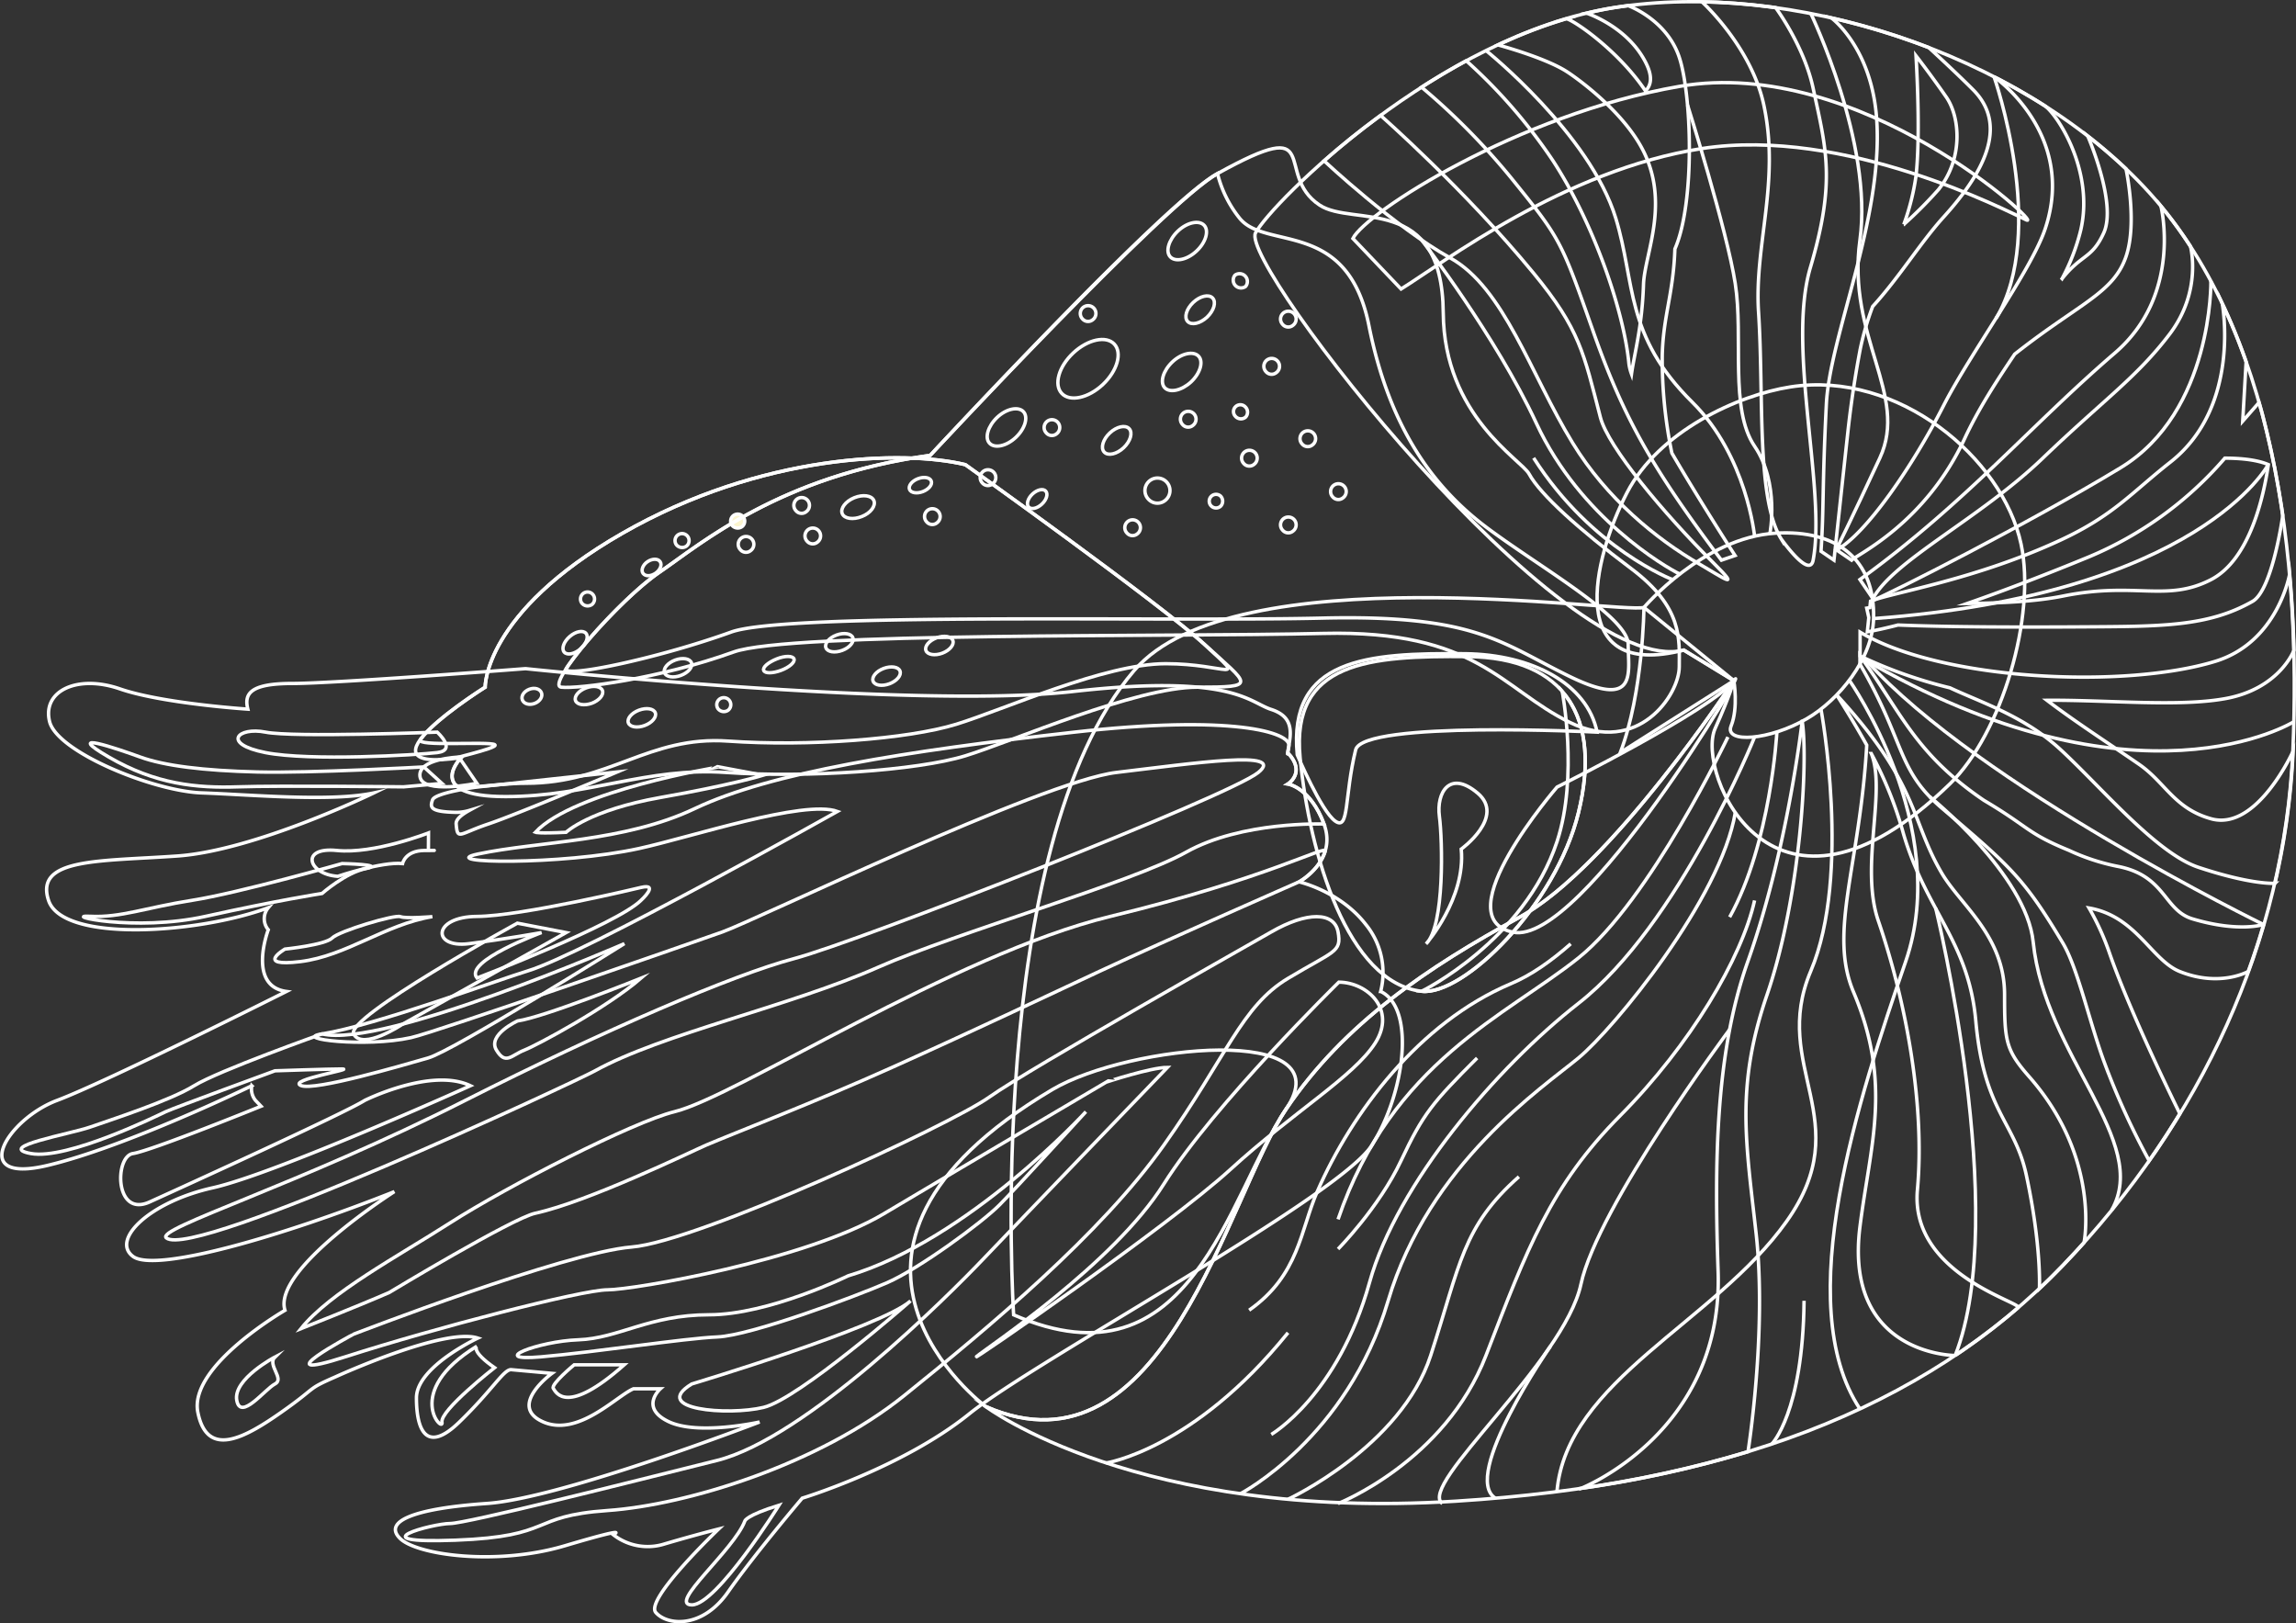 <svg xmlns="http://www.w3.org/2000/svg" viewBox="0 0 673.35 476"><rect x="0" y="0" width="673.35" height="476" fill="#333333" stroke="none"/><defs><style>.cls-1,.cls-2{fill:none;}.cls-1,.cls-3{stroke:#fff;stroke-miterlimit:10;}.cls-3{fill:#fbf5cf;}</style></defs><title>nautilus-line</title><g id="圖層_2" data-name="圖層 2"><g id="nautilus-line"><path class="cls-1" d="M508.49,199.6s-5.05,7.69-12.78,18.07c-12.87,17.3-33.2,42.09-50,51.26-26.91,14.68-51.38,31-68.51,56.28s-27.73,83.19-79.93,60.35c0,0-8.9-137.24,35.35-188.94,29.23-34.16,142.26-16.64,149.52-18.49Z"/><path class="cls-1" d="M456.63,230.8s45.61-22.77,51.86-31.2-44.53,78-64.79,73.75S456.63,230.8,456.63,230.8Z"/><path class="cls-1" d="M377.18,325.21c-17.12,25.28-35.88,110.1-88.08,87.26,0,0-60.88-45.33,19.57-93C331,306.31,394.31,299.92,377.18,325.21Z"/><path class="cls-1" d="M416.94,290.68c12.17,1.36,39.28-25,46-52.47s-3.63-45.4-32.45-45.67-51.93,1.36-49.21,29.63S395.25,288.26,416.94,290.68Z"/><path class="cls-1" d="M418.23,276.77s11.69-13.34,10.31-27.78c0,0,13.06-9.46,4.81-16.41s-12.13-.08-11.22,6.79S423.73,271.56,418.23,276.77Z"/><path class="cls-1" d="M416.94,290.68c12.17,1.36,39.28-25,46-52.47,3.71-15.21,2.19-27.5-4.79-35.48,0,0,4.79,24.86-1.5,44C447.05,275.86,416.94,290.68,416.94,290.68Z"/><path class="cls-1" d="M397.57,219.88c2.11-8.65,70.81-5.19,70.81-5.19-2.86-14.15-19-22.78-38.73-23-28.82-.27-51.92,1.36-49.21,29.63,0,0,7,16.52,11.15,19.46S394.22,233.61,397.57,219.88Z"/><path class="cls-1" d="M154.12,196.07s-55.94,4.35-68.44,4.35-14.1,3.1-13,7.53c0,0-25-1.63-37.5-5.94s-22.83.58-20.65,9.55S45,232,59.1,232.5s38.06,2.72,50.57,0c0,0-34.8,16.9-57.64,18.51s-41.9.52-37.8,13,43.78,9.78,64.45,2.17a5,5,0,0,0,0,6.46S72.39,289.15,84,290.73c0,0-52.59,26.43-67.27,31.95s-26.16,24.55-3,19.11,60.11-23.41,60.11-23.41a5.25,5.25,0,0,0,1.09,4.3l1.63,1.71S44.42,337.44,39,338.26s-5.44,18.89,4.89,14.2,57.09-26,63.07-29.78c0,0,19.57-9.77,31-4.3,0,0-57.09,25.79-75.58,29.93S32.46,363.54,39,368.43s44-6,76.66-19c0,0-35.89,22.84-32.08,34.8,0,0-28.27,16.31-25.56,29.9s13.6,7.62,24.47,0,7.07-6.52,15.77-10.33c0,0,32.08-14.69,41.87-11.42,0,0-18,8.41-18,17.53s2.72,16.62,12.51,7.16,13-15.44,15.23-15.44l12,1.09s-13.05,9.49-2.72,14.17,21.75-7.65,26.64-9.65h7.88s-6.25,5.52,2.45,9.65,26.64.09,26.64.09-58.17,22.4-79.92,23.89-30.45,5.32-25.56,10.22,28.27,8.16,48.39,2.18S179.81,450,179.81,450A16.4,16.4,0,0,0,195,452.71c9.25-2.72,15.77-4.35,15.77-4.35S189.05,469,192.32,472.83s13.59,4.89,21.2-6,21.75-27.51,21.75-27.51,29.36-8.92,48.94-24.69S392.74,351,402.36,335.79s12.88-40.12,2.55-45.06a22.33,22.33,0,0,0-4.35-19.63C393,261.32,381,258.6,381,258.6s11.32-6.23,7.27-17-10.58-11.72-10.58-11.72,5.43-3.38,0-9.09c0,0-.32,1.28.27-2,.72-4.08,1.36-8.67-5.17-10.76s-11.42-10.55-58.18-5.25S154.12,196.07,154.12,196.07Z"/><path class="cls-1" d="M151.73,270.71s-50.7,27.73-48,32.55,14.1-2.79,14.1-2.79l48.19-27Z"/><path class="cls-1" d="M94.44,303.18S64,314,56.93,318.38s-24.43,10-30.43,12.1-28.08,5.85-17.42,7.78S46.24,327.11,48.59,326s32.05-12,32.05-12,15.78-.54,19.68-.54-16.1,3.2-12.07,4.86,29.68-5.91,37.29-8.08,57.57-33.53,57.57-33.53S112.39,307.53,94.44,303.18Z"/><path class="cls-1" d="M124.29,224.89s-33,1.87-48.83,1.48-27.23-1.81-34.3-4.37-23-8-9.24,0,25.75,9.14,37.89,8.73,48.56,0,48.56,0l11.25-1Z"/><path class="cls-1" d="M100.32,253.23S70,261.86,56.38,264s-21.08,5.15-29.9,4.69,12.87,4.68,33.89,0S94.44,262,94.44,262s6.94-6.12,12.89-7.31S100.32,253.23,100.32,253.23Z"/><path class="cls-1" d="M372.83,273.28c-4.44,2.56-71.23,40.24-82.64,48.39s-85.37,42.41-104.94,44-81.56,25.56-81.56,25.56S76,406,101.51,397.79s69.06-19.57,76.67-19.57,58.18-8.7,81-22.29,65.25-38.61,65.25-38.61S337.49,313,342.38,313c0,0-43.49,45.13-53.83,56s-52.19,52.74-78.29,59.26-73.4,18.49-78.3,18.49-27.73,6,1.63,4.89,21.21-7.07,44.59-8.7,62-13.59,87-33.71,57.64-47.35,76.13-73.42,22.83-40.76,36.43-48.92,15.76-7.61,14.68-13.59S383.23,267.28,372.83,273.28Z"/><path class="cls-1" d="M203.73,237.12c-20.67,9.84-45.67,9.52-63.61,13.32-12.88,2.73,24.41,3.37,47.3-1.63,15.23-3.33,48.39-14.41,58.18-10.87,0,0-74.49,41.86-90.8,46.76-8.31,2.49-44.75,16-60.36,18.48-9,1.43,12.81,4.05,26.1,1.09,7.34-1.63,80.07-27,91.35-31,9.67-3.43,93.73-44.17,115.54-46.76,22.84-2.72,49.87-6.72,41.6,0-8.63,7-116.91,49.49-136.18,54.6-17.76,4.7-55.76,21-96.54,41.64C87.7,347.39,45.51,360.27,48.77,363c7.94,6.63,120.42-46.05,125.6-48.93,19.58-10.88,57.35-19,83.19-30.45,23-10.17,74.58-24.89,90.26-33.71,16.32-9.18,40.49-8.28,40.49-8.28-4.06-10.75-10.58-11.72-10.58-11.72s5.43-3.38,0-9.09c0,0-.32,1.28.27-2,.72-4.08-16.59-9.39-63.35-4.08C265.46,220.27,226,226.52,203.73,237.12Z"/><path class="cls-1" d="M392.65,288S356,323.85,341.3,347.23s-51.66,47.84-54.92,50.56,56-38,74.49-54.89,36.07-27.16,42.41-37S401.05,288.07,392.65,288Z"/><path class="cls-2" d="M212.43,441.43s-17.12,3.67-24.87,6.11-4.9,4.08,4.89,2.45S212.43,441.43,212.43,441.43Z"/><path class="cls-1" d="M318.46,326s-34.25,37.52-69.73,48.12c0,0-23.25,11.42-40.78,11.42s-26.51,6.93-38.34,7.34-26.91,6.37-11,5,42-5.43,51.79-5.84,40.38-11.82,49.75-15.9,27.74-17.54,33-22.84S318.46,326,318.46,326Z"/><path class="cls-1" d="M183.07,400.21H168.39s-6.93,5.71-6.12,6.93S166.15,415.21,183.07,400.21Z"/><path class="cls-1" d="M157,244.06s.95.4,9,0c0,0,6.87-6.53,27.66-10.2s30.18-6.53,30.18-6.53l-13-2.44S168.39,231.82,157,244.06Z"/><path class="cls-1" d="M126.8,268.79s-7.75.67-9.38,0-18,4.22-20,6.26-13.86,3.26-13.86,3.26-9,5.3,4.49,3.67S112.93,271.09,126.8,268.79Z"/><path class="cls-1" d="M197.77,326c-12.15,3-48.87,21.76-65.81,32.62-15.27,9.79-35.2,20.38-43.71,31,0,0,17.2-6.8,25.9-10.61,0,0,36.06-21.76,42.82-23.24,15.67-3.42,45.55-18,50.16-20,8-3.41,31.72-12.53,54.65-22.84,24.47-11,44.46-20.53,60.76-28.14,20-9.32,58.5-26.23,58.5-26.23s5.75-3.17,7.59-8.88c.74-2.3-16.07,7.67-63.1,19.07C279.79,279.87,215.7,321.67,197.77,326Z"/><path class="cls-1" d="M80.64,397.92s-12.3,6.47-11.21,12.68,8.28-3.26,11.21-4.77S78.25,400.23,80.64,397.92Z"/><path class="cls-1" d="M125.67,244.24s-16,6.27-26.89,5.15-8.42,7,.28,7.58c0,0,12.91-4.36,19-3.74,0,0,.74-3.81,6.44-3.84s1.14,0,1.14,0Z"/><path class="cls-1" d="M128.21,214.69s-42.19,1.62-50.35,0-13,3.44,0,6,44.42.7,50.35,0S128.21,214.69,128.21,214.69Z"/><path class="cls-1" d="M134.57,222s-12.18.44-11.4,5.74,16.68,1.94,16.68,1.94Z"/><path class="cls-1" d="M139.85,230.8s-12.24,1.61-13,3.76-.83,3.51,6.92,3.65a13.31,13.31,0,0,0,3.88-.57c-2.39,1.31-4,2.69-3.87,4,.41,4.88.81,2.87,9.38,0S181,226.37,181,226.37Z"/><path class="cls-1" d="M188,286.84s-28.43,11.45-36.23,12.54c0,0-8.89,4.05-6.18,8.55s4.41,1.48,8.19,0S177.84,295.57,188,286.84Z"/><path class="cls-1" d="M188,260.23s-35.07,8.43-48.11,8.5-13.33,9.36-2.45,8,21.39-3.27,21.39-3.27-23,8.42-18.94,13.34c0,0,41.05-15.74,48.11-22.8C188,264,193.53,258.94,188,260.23Z"/><path class="cls-1" d="M218.45,446s.25-1.59,10-4.61c0,0-18.25,29.22-25.54,29.22S215.22,454.59,218.45,446Z"/><path class="cls-1" d="M202.87,405.83s55.68-16.74,64.16-24.35c0,0-32.72,28.72-43.11,31.22S190.59,413.32,202.87,405.83Z"/><path class="cls-1" d="M139.85,394.75s-1.85,1.41,5.19,6.31c0,0-16.1,12.57-15.42,16S117.77,408.32,139.85,394.75Z"/><path class="cls-1" d="M508.49,199.6s-35.88,54.65-62.8,69.33-51.38,31-68.51,56.28-35.88,110.1-88.08,87.26c0,0,44.52,33.57,137.83,27.73,78.3-4.89,137.18-26.68,178-69.1S670,275.62,672.43,220.16,667.53,96,628.81,54.85C591.55,15.23,524.8-5.92,473.42,2.23S373.1,59.32,368.21,68.29s90.53,131.31,125.6,122.34Z"/><path class="cls-1" d="M508.49,199.6s-1.06,4.17-5.48,14c-5.83,12.92,16.9,66.68,68.83,16.27,15.25-14.81,25.36-49.24,20.88-70.33-5.38-25.25-36.11-51-67.64-46.08-15.36,2.38-38.61,13-47.92,31C467,164,458.74,199.6,493.81,190.63Z"/><path class="cls-1" d="M410.89,84.75c12.11-7.5,47.85-34.94,88.22-41.19,41.91-6.49,89.56,18.35,95.15,20.93s-48.8-48.35-101.79-39.15c-47.44,8.23-91.91,37-95.71,44.59Z"/><path class="cls-1" d="M435.81,14.83S466.29,39.24,473.86,64c5.81,19,2.57,34.31,22.5,54,15.92,15.75,18.21,39.26,18.21,39.26"/><path class="cls-1" d="M416.94,70.4s21.69,28,33.65,53.76c12.85,27.73,38,42.18,41.88,44.1"/><path class="cls-1" d="M490.61,170s-23.71-8.9-40.84-35.71"/><path class="cls-1" d="M531.08,4s18.31,37.93,14.38,66.42,14.41,45.4,5.85,63.86-12.64,26.6-12.64,26.6"/><path class="cls-1" d="M494.9,30.79s11.55,36.62,14,52.36-1.72,36.85,5.67,47.7,4.49,25.64,4.49,25.64"/><path class="cls-1" d="M584.8,22.51s15.87,45.4.57,70.88"/><path class="cls-1" d="M648.39,82.42s.65,38.29-26.53,54.77-67.56,36.87-72.66,38.9"/><path class="cls-1" d="M665.2,136.25s-20.11,38.07-115.73,45.14"/><path class="cls-1" d="M672.85,211.56s-45.72,28.77-127.11-18.75"/><path class="cls-1" d="M663.9,271.15s-83.54-40.79-116.44-77.35"/><path class="cls-1" d="M565.9,233.59s28.36,22.83,30.38,42.67c3.4,33.37,34.56,58.5,23,78.6"/><path class="cls-1" d="M460.64,276.77C454.9,281.83,449,286,443,288.5c-26.92,11.44-46.55,37.78-56.66,60.84-5,11.42-5.32,24.53-20,34.86"/><path class="cls-1" d="M514.57,216.13s-22.1,55-51.65,78.09c-24,18.74-53.2,52.85-61.27,81.82-9.24,33.17-28.82,44.59-28.82,44.59"/><path class="cls-1" d="M534.05,208s9,48.47-3,76.75,14,43.73-7.09,73.4-64.58,46.61-67.36,79.31"/><path class="cls-1" d="M542.35,199.48s30.19,42.81,16.52,82.5-33.81,100.31-13.41,131.17"/><path class="cls-1" d="M567.69,266.32s22,90,5.72,131.12"/><path class="cls-1" d="M519.62,423.44s9.11-9.12,9.46-42"/><path class="cls-1" d="M392.41,440.89s31.35-12.26,43.4-43.45,18.85-49.67,39.38-70.33,35.65-46.22,39.38-63.07"/><path class="cls-1" d="M506.74,216.13S484,264,462.92,280.89s-54.74,30.45-70.51,76.67"/><path class="cls-1" d="M324.37,429s25.63-3.87,53.36-38.19"/><path class="cls-1" d="M392.41,366.26s12-12.13,18.48-25.91,9.25-17.05,22.3-30.1"/><path class="cls-1" d="M363.79,438s31.34-16.26,43.3-56.54,45.33-62.53,55.83-71.23,41.77-46.76,46-72"/><path class="cls-1" d="M521.11,214.69s-1.76,32.49-13.85,54.24"/><path class="cls-1" d="M507.26,301.88s-38.71,51.87-43.62,74.71-48.11,59-40.64,64.3"/><path class="cls-1" d="M454.7,394.75S428.23,433,438.59,439.34"/><path class="cls-1" d="M377.73,439.64s33.16-15.37,41.86-42.2,9.3-37.71,25.86-52.39"/><path class="cls-1" d="M498.3,165.35c6.78,3.94,12.59,8.05,4.48,0-15.2-15.11-31.2-34.38-33.42-42.93-4.91-18.94-6.05-25.84-19.59-42.3-20.32-24.7-44.89-46.27-44.89-46.27-6.14,4.51-11.72,9-16.57,13.31,0,0,20.86,19.5,37,28.48,15.84,8.8,23.51,34,35.89,54.23C471.16,146.19,485.74,158.06,498.3,165.35Z"/><path class="cls-1" d="M490.31,132.87h0a136.1,136.1,0,0,1-2.82-28.7c.3-11.71,3.25-17.91,3.71-31.17,6-13.66,4.92-45.82,1.17-56.52C488.56,5.59,477.48,1.65,477.48,1.65c-1.36.18-2.72.37-4.06.58-2.72.43-5.43,1-8.12,1.63,0,0,11.6,3.74,17.09,14,2.64,4.9,1.64,7.26.2,8.83-8.32-12.41-22.15-21.51-23.33-21.16a143.83,143.83,0,0,0-19.93,7.65s13.79,3.69,20.23,7.86c3,1.94,14.46,10.21,20.79,20.39,10.38,16.67,1.93,32.7,1.64,42-.4,12.38-2.66,20.12-3.52,26.26a14.48,14.48,0,0,1-.75-3c-1.44-15.36-10.31-41.18-22.24-59.5A156,156,0,0,0,430,17.81c-4.51,2.45-8.9,5.05-13.1,7.75a201.26,201.26,0,0,1,26.32,26.66c14.48,17.91,14.48,17.91,24.11,45.23,9,25.48,17.47,40.17,37.51,66.81l4-1.36S499,147.73,490.31,132.87Z"/><path class="cls-1" d="M531.74,164.26c3.88-20.52-7.75-62.35-.82-85.77,7.51-25.36,4.66-34.77.82-52.61-2.71-12.56-11-23.64-11-23.64A181.51,181.51,0,0,0,499.11.52s14.7,13.27,18.25,30.67C522,53.61,514.45,72,515.73,91.54c1.6,24.44-.71,54.64,6.63,66.47C522.36,158,530.67,169.87,531.74,164.26Z"/><path class="cls-1" d="M578.63,26.29c-5.68-5.68-13-12.36-13-12.36-1.32-.51-2.65-1-4-1.49h0c-1.2-.43-2.4-.85-3.61-1.26l-.36-.13h0a207.15,207.15,0,0,0-20.6-5.82S549.15,14,550.42,35.61c1.71,29-13.8,63-14.8,82.84-1.26,24.86-.69,30.09-1.57,43.21l3.8,2.6s2.1-19.49,4.08-37.65c1.29-11.78,3-21,3.67-24.47a84.27,84.27,0,0,1,3.6-12.27c7.87-8.62,14-18.72,20.88-26.31C583.16,49.13,588.42,36.08,578.63,26.29Zm-20.3,39.52a69.53,69.53,0,0,0,3.58-14.23c1.19-10.75.43-27.64,0-35.22,2.37,3.06,5.51,7.26,8.85,12.07,4.18,6,5,18.25-2.31,27.22A123.87,123.87,0,0,1,558.33,65.81Z"/><path class="cls-1" d="M623.49,49.51q-5.31-5-11.21-9.62s8.63,19.73,4.69,28.4c-3.48,7.65-6.47,6.17-12.22,13.42a60.64,60.64,0,0,0,5.47-14.23c4.08-17.61-7.14-34.29-10.64-36.52q-7.14-4.53-14.78-8.45s24.32,16.72,15,44.56c-4.08,12.24-22,36.6-29.77,51.79-9.15,17.94-22.78,37.71-31.4,42.41l4.39,3c1.63-1.68,21.56-10.77,33.13-35.61,4.11-8.85,9.44-17,14.7-24.81C609.81,88.9,619.81,86,623.5,75.23,626.91,65.28,623.49,49.51,623.49,49.51Z"/><path class="cls-1" d="M549.27,175.54c6.12-11.28,31.39-23.48,49.84-41.21C617,117.18,626.6,110.71,636.27,98s6.13-25.76,6.13-25.76a124.65,124.65,0,0,0-8.67-11.83s6.48,25.94-13.5,43.1c-24.8,21.3-43.64,43.87-74.77,66.43Z"/><path class="cls-1" d="M667.12,137.36h0c0-.26-.11-.52-.16-.78l-.45-2.18c-.19-.91-.38-1.83-.59-2.74l-.15-.74v0c-1-4.34-2-8.65-3.25-12.9l-4.8,5.48,1-17.4a175.32,175.32,0,0,0-7-17.11s5.69,30.1-15.19,46.51c-11.53,9.07-16.68,15.65-32.22,22.87-24.87,11.55-48.53,15.21-55.74,17.9l-.2,1.91-.92.15.61,2.77-.43,4.18c2.61-.45,5.63-1.14,9-2,15.31.62,35.58.65,53.89.54,23.19-.14,37,0,50.1-7.48,5.87-3.39,8.86-25.27,8.86-25.27C668.8,146.49,668,141.91,667.12,137.36ZM648.37,170c-13,6.67-22.12.5-43.23,4.76-8.51,1.72-18.53,2.07-28.26,2.22,11.36-3.95,23.85-8.79,35.6-13.63a107,107,0,0,0,40-29c6.84,0,10.72,1,12.76,1.89C663.88,145.48,659.85,164.1,648.37,170Z"/><path class="cls-1" d="M648.5,240.11c-10.87-3-13.53-10.74-21.2-16-8.56-5.9-18.8-12.52-27-18.76,17.62-.14,38.51,2,52.26-.48,16-2.86,20.2-14.22,20.2-14.22-.19-7.38-.6-14.86-1.27-22.35,0,0-3.36,20-21.85,25.64-26.47,8.09-80.06,5.76-104.13-8.57v7a136.44,136.44,0,0,0,26.36,9.33h0c9,4.23,21.61,8.23,32.13,17.84,11.82,10.8,28.27,30.66,40.77,34.8,15.77,5.23,22.42,4.67,22.42,4.67a214.07,214.07,0,0,0,5.32-38.76S661.93,243.81,648.5,240.11Z"/><path class="cls-1" d="M643.06,269.47c-8.57-2.54-7.88-12.77-22.1-15.44a62.14,62.14,0,0,1-14.19-4.67c-12.51-5.13-11.53-6.73-24.93-14.66-20.39-13.83-24.34-26-36.38-42.41v2.44c13.41,23.09,10.74,31,24.2,42.39,20.05,17,24,20.55,35.24,39.3,4.52,7.51,7.92,23.66,12.47,35.74a220.24,220.24,0,0,0,12.91,28.19q4.76-6.78,9-13.79s-14.29-28.81-20.7-47.3a75.4,75.4,0,0,0-5.93-13l0,0c13.78,2.34,18.35,15.32,26.6,18.62,11.79,4.72,20.07,0,20.07,0q2.5-6.82,4.53-13.79S656.66,273.52,643.06,269.47Z"/><path class="cls-1" d="M595.07,315.69c-6.94-7.88-7.19-10.59-7.19-24,0-17.32-12.93-26.25-18.49-35.77-9.12-15.61-6.66-26-30.72-52.11,3.61,5.73,6.46,10.48,8.79,14.69-2,35.25-11.29,54.81-3.9,72.34,11.42,27.06,5,44.33,1.9,68.93-4.71,37.71,27.95,37.71,27.95,37.71a190.82,190.82,0,0,0,18.43-14c1.73-1.48-31.77-9.7-29.52-34.58,2.18-23.93-2.89-53.88-11.48-78.93-5.45-15.9,2.45-38-2.05-49a113.47,113.47,0,0,1,9.45,23.56c6.68,22.75,19.11,31.49,21.21,54.92,2.39,26.64,11.42,29.36,14.81,45.13,4.5,20.94,3.84,33.31,3.84,33.31q3.48-3.27,6.79-6.72t6.3-6.78S616.15,339.61,595.07,315.69Z"/><path class="cls-1" d="M528.52,211.56c-1.81,14.69-6.64,44.2-15.95,70.42-9.53,26.85-9.79,59.21-8.7,90.8,1.63,47.31-40.23,63.67-40.23,63.67a330.09,330.09,0,0,0,49-10.76s5.56-34.91,2.4-63.78c-3-27.07-6.07-43.26,3.16-70.14,9.89-28.82,12.12-68.7,10.34-80.21Z"/><path class="cls-1" d="M508.49,199.6h0l-33.3,21.09c6.73-17.63,6.93-42.56,6.93-42.56s17.33-20.5,38.61-21.79c17.94-1.08,29.18,7.65,28.74,25-.31,12-10.31,24-19.5,29.36-11,6.45-24.36,7.34-22.29,2.18C509.85,207.49,508.49,199.6,508.49,199.6Z"/><path class="cls-1" d="M283.12,136.26c-17.95-4.35-59.81-3.26-100.59,20.12s-40.24,45.13-40.24,45.13-40.78,25.55-7.07,20.66c0,0-11.41,11.42,13.05,11.42s41.33-8.7,64.71-7.07,56-.54,70.14-4.89,50-20.12,68-20.12,15.23-.55,2.18-12.51S283.12,136.26,283.12,136.26Z"/><path class="cls-1" d="M283.12,136.26c-17.95-4.35-59.81-3.26-100.59,20.12s-40.24,45.13-40.24,45.13-14.47,9.07-19,15.37c-1.56,2.13,20.13.44,21.81,1.48s-16.65,4.8-9.84,3.81c0,0-4.46,4.46-1.83,7.81,1.58,2,11.69-.3,20.86-.3,24.47,0,35.89-14,59.27-12.36s52.74-.59,66.88-4.94,43.5-17.76,61.44-17.76S366.31,201,353.26,189,283.12,136.26,283.12,136.26Z"/><path class="cls-1" d="M276.34,191.54c2.18-.82,3.57-2.49,3.11-3.73s-2.61-1.59-4.79-.77-3.58,2.48-3.11,3.72S274.16,192.35,276.34,191.54Z"/><path class="cls-1" d="M247,190.72c2.19-.81,3.58-2.48,3.12-3.72s-2.61-1.59-4.8-.78-3.57,2.49-3.11,3.73S244.79,191.54,247,190.72Z"/><path class="cls-1" d="M260.84,200.51c2.18-.82,3.57-2.48,3.11-3.73s-2.61-1.58-4.79-.77-3.57,2.48-3.11,3.73S258.66,201.32,260.84,200.51Z"/><path class="cls-1" d="M170.22,190.29c1.77-1.53,2.49-3.58,1.62-4.58s-3-.58-4.76.95-2.48,3.57-1.61,4.57S168.47,191.81,170.22,190.29Z"/><path class="cls-1" d="M229.05,196.58c2.46-.92,4.16-2.42,3.81-3.36s-2.62-1-5.08,0-4.17,2.42-3.82,3.36S226.59,197.5,229.05,196.58Z"/><path class="cls-1" d="M199.67,198.06c2.18-.81,3.58-2.48,3.11-3.72s-2.61-1.59-4.79-.78-3.57,2.49-3.11,3.73S197.49,198.88,199.67,198.06Z"/><path class="cls-1" d="M189.07,212.74c2.18-.81,3.57-2.48,3.11-3.72s-2.61-1.59-4.79-.77-3.58,2.48-3.11,3.72S186.89,213.56,189.07,212.74Z"/><path class="cls-1" d="M201.34,160.12a2.06,2.06,0,1,0-3-.41A2.16,2.16,0,0,0,201.34,160.12Z"/><path class="cls-1" d="M192.24,168.1c1.39-.95,2-2.48,1.35-3.41s-2.28-.92-3.67,0-2,2.49-1.35,3.42S190.85,169.06,192.24,168.1Z"/><path class="cls-1" d="M173.61,177.25a2.06,2.06,0,1,0-3-.42A2.16,2.16,0,0,0,173.61,177.25Z"/><path class="cls-1" d="M213.57,208.24a2.06,2.06,0,1,0-3-.42A2.16,2.16,0,0,0,213.57,208.24Z"/><path class="cls-3" d="M217.65,154.41a2.06,2.06,0,1,0-3-.41A2.16,2.16,0,0,0,217.65,154.41Z"/><path class="cls-1" d="M173.57,206.22c2.18-.82,3.58-2.49,3.11-3.73s-2.61-1.58-4.79-.77-3.57,2.48-3.11,3.72S171.39,207,173.57,206.22Z"/><path class="cls-1" d="M156.79,206.27c1.55-.58,2.46-2,2-3.14s-2-1.62-3.59-1-2.46,2-2,3.14S155.24,206.85,156.79,206.27Z"/><path class="cls-1" d="M272.79,133.54S342,59.26,357.06,50.9C389,33.22,373.21,51,387,60.14c9.79,6.52,36-3.67,36.26,31.58.22,30.27,22.89,43.05,25.18,47.26,3.26,6,14.68,16.31,29.91,27.73s14.13,20.66,14.13,28.82-12,26.1-32.08,16.31-27.18-27.19-72.31-26.1-156.73-.4-172.91,5.44c-21.9,7.9-45.67,10.87-50.56,10.33S181.44,176,193.4,167.8,228.75,139.52,272.79,133.54Z"/><path class="cls-1" d="M272.79,133.54s69-74.49,84.27-82.64a33.89,33.89,0,0,0,6.41,13c7.6,9.68,31.71,0,38,31.6,6.11,30.58,19.37,47.81,34.59,59.23S477.5,180.85,477.5,189s3,19.17-17.13,9.38-27.46-18.21-72.59-17.13-157.13-1.75-173.31,4.08c-21.9,7.9-50.49,13.83-48.34,10.59,5.29-8,18.76-22.32,27.27-28.12C205.37,159.64,228.75,139.52,272.79,133.54Z"/><path class="cls-1" d="M323.43,112.76c4.25-4,5.75-9.31,3.36-11.86s-7.79-1.38-12.05,2.61-5.75,9.31-3.35,11.86S319.18,116.75,323.43,112.76Z"/><path class="cls-1" d="M349.29,112c2.73-2.57,3.72-6,2.2-7.57s-5-.84-7.69,1.72-3.72,6-2.2,7.57S346.56,114.51,349.29,112Z"/><path class="cls-1" d="M350.92,73.61c2.74-2.56,3.72-6,2.2-7.57s-5-.84-7.69,1.73-3.71,6-2.2,7.57S348.19,76.18,350.92,73.61Z"/><path class="cls-1" d="M341.87,146.61a3.67,3.67,0,1,0-5.09-.24A3.6,3.6,0,0,0,341.87,146.61Z"/><path class="cls-1" d="M329.53,131.29c2-1.89,2.74-4.4,1.62-5.59s-3.67-.63-5.69,1.27-2.74,4.41-1.62,5.6S327.51,133.19,329.53,131.29Z"/><path class="cls-1" d="M365.3,122.32a2.14,2.14,0,0,0-.09-3,2,2,0,1,0-2.92,2.74A2.14,2.14,0,0,0,365.3,122.32Z"/><path class="cls-1" d="M354,93c2-1.9,2.75-4.4,1.63-5.6s-3.67-.62-5.69,1.28-2.75,4.41-1.62,5.6S352,94.86,354,93Z"/><path class="cls-1" d="M349.81,124.77a2.29,2.29,0,1,0-3-.28A2.15,2.15,0,0,0,349.81,124.77Z"/><path class="cls-1" d="M358,148.42a2.14,2.14,0,0,0-.09-3,2,2,0,1,0,.09,3Z"/><path class="cls-1" d="M379.17,95.41a2.29,2.29,0,1,0-3-.28A2.15,2.15,0,0,0,379.17,95.41Z"/><path class="cls-1" d="M236.44,150.05a2.29,2.29,0,1,0-3-.28A2.15,2.15,0,0,0,236.44,150.05Z"/><path class="cls-1" d="M379.17,155.76a2.29,2.29,0,1,0-3-.28A2.14,2.14,0,0,0,379.17,155.76Z"/><path class="cls-1" d="M274.77,153.32a2.29,2.29,0,1,0-3-.28A2.15,2.15,0,0,0,274.77,153.32Z"/><path class="cls-1" d="M374.28,109.28a2.3,2.3,0,1,0-3-.29A2.16,2.16,0,0,0,374.28,109.28Z"/><path class="cls-1" d="M384.88,130.48a2.29,2.29,0,1,0-3-.28A2.15,2.15,0,0,0,384.88,130.48Z"/><path class="cls-1" d="M367.75,136.19a2.29,2.29,0,1,0-3-.28A2.16,2.16,0,0,0,367.75,136.19Z"/><path class="cls-1" d="M393.85,146a2.29,2.29,0,1,0-3-.29A2.15,2.15,0,0,0,393.85,146Z"/><path class="cls-1" d="M239.7,159a2.29,2.29,0,1,0-3-.29A2.15,2.15,0,0,0,239.7,159Z"/><path class="cls-1" d="M220.13,161.47a2.29,2.29,0,1,0-3-.28A2.14,2.14,0,0,0,220.13,161.47Z"/><path class="cls-1" d="M320.45,93.78a2.29,2.29,0,1,0-3-.28A2.16,2.16,0,0,0,320.45,93.78Z"/><path class="cls-1" d="M333.5,156.58a2.29,2.29,0,1,0-3-.28A2.16,2.16,0,0,0,333.5,156.58Z"/><path class="cls-1" d="M365.3,84a2.29,2.29,0,0,0-3.11-3.31A2.29,2.29,0,0,0,365.3,84Z"/><path class="cls-1" d="M291.09,141.9a2.29,2.29,0,1,0-3-.28A2.16,2.16,0,0,0,291.09,141.9Z"/><path class="cls-1" d="M309.84,127.22a2.29,2.29,0,1,0-3-.28A2.15,2.15,0,0,0,309.84,127.22Z"/><path class="cls-1" d="M252.77,151.45c2.57-1,4.14-3.13,3.52-4.65s-3.21-1.89-5.77-.84-4.14,3.14-3.52,4.65S250.21,152.5,252.77,151.45Z"/><path class="cls-1" d="M305.56,147.82c1.38-1.29,1.87-3,1.11-3.82s-2.5-.42-3.88.87-1.87,3-1.11,3.82S304.18,149.11,305.56,147.82Z"/><path class="cls-1" d="M297.91,128.26c2.73-2.57,3.72-6,2.2-7.57s-5-.84-7.69,1.72-3.72,6-2.2,7.58S295.18,130.83,297.91,128.26Z"/><path class="cls-1" d="M270.65,144.15c1.76-.68,2.87-2.07,2.46-3.11s-2.15-1.34-3.92-.66-2.86,2.08-2.46,3.12S268.89,144.83,270.65,144.15Z"/></g></g></svg>